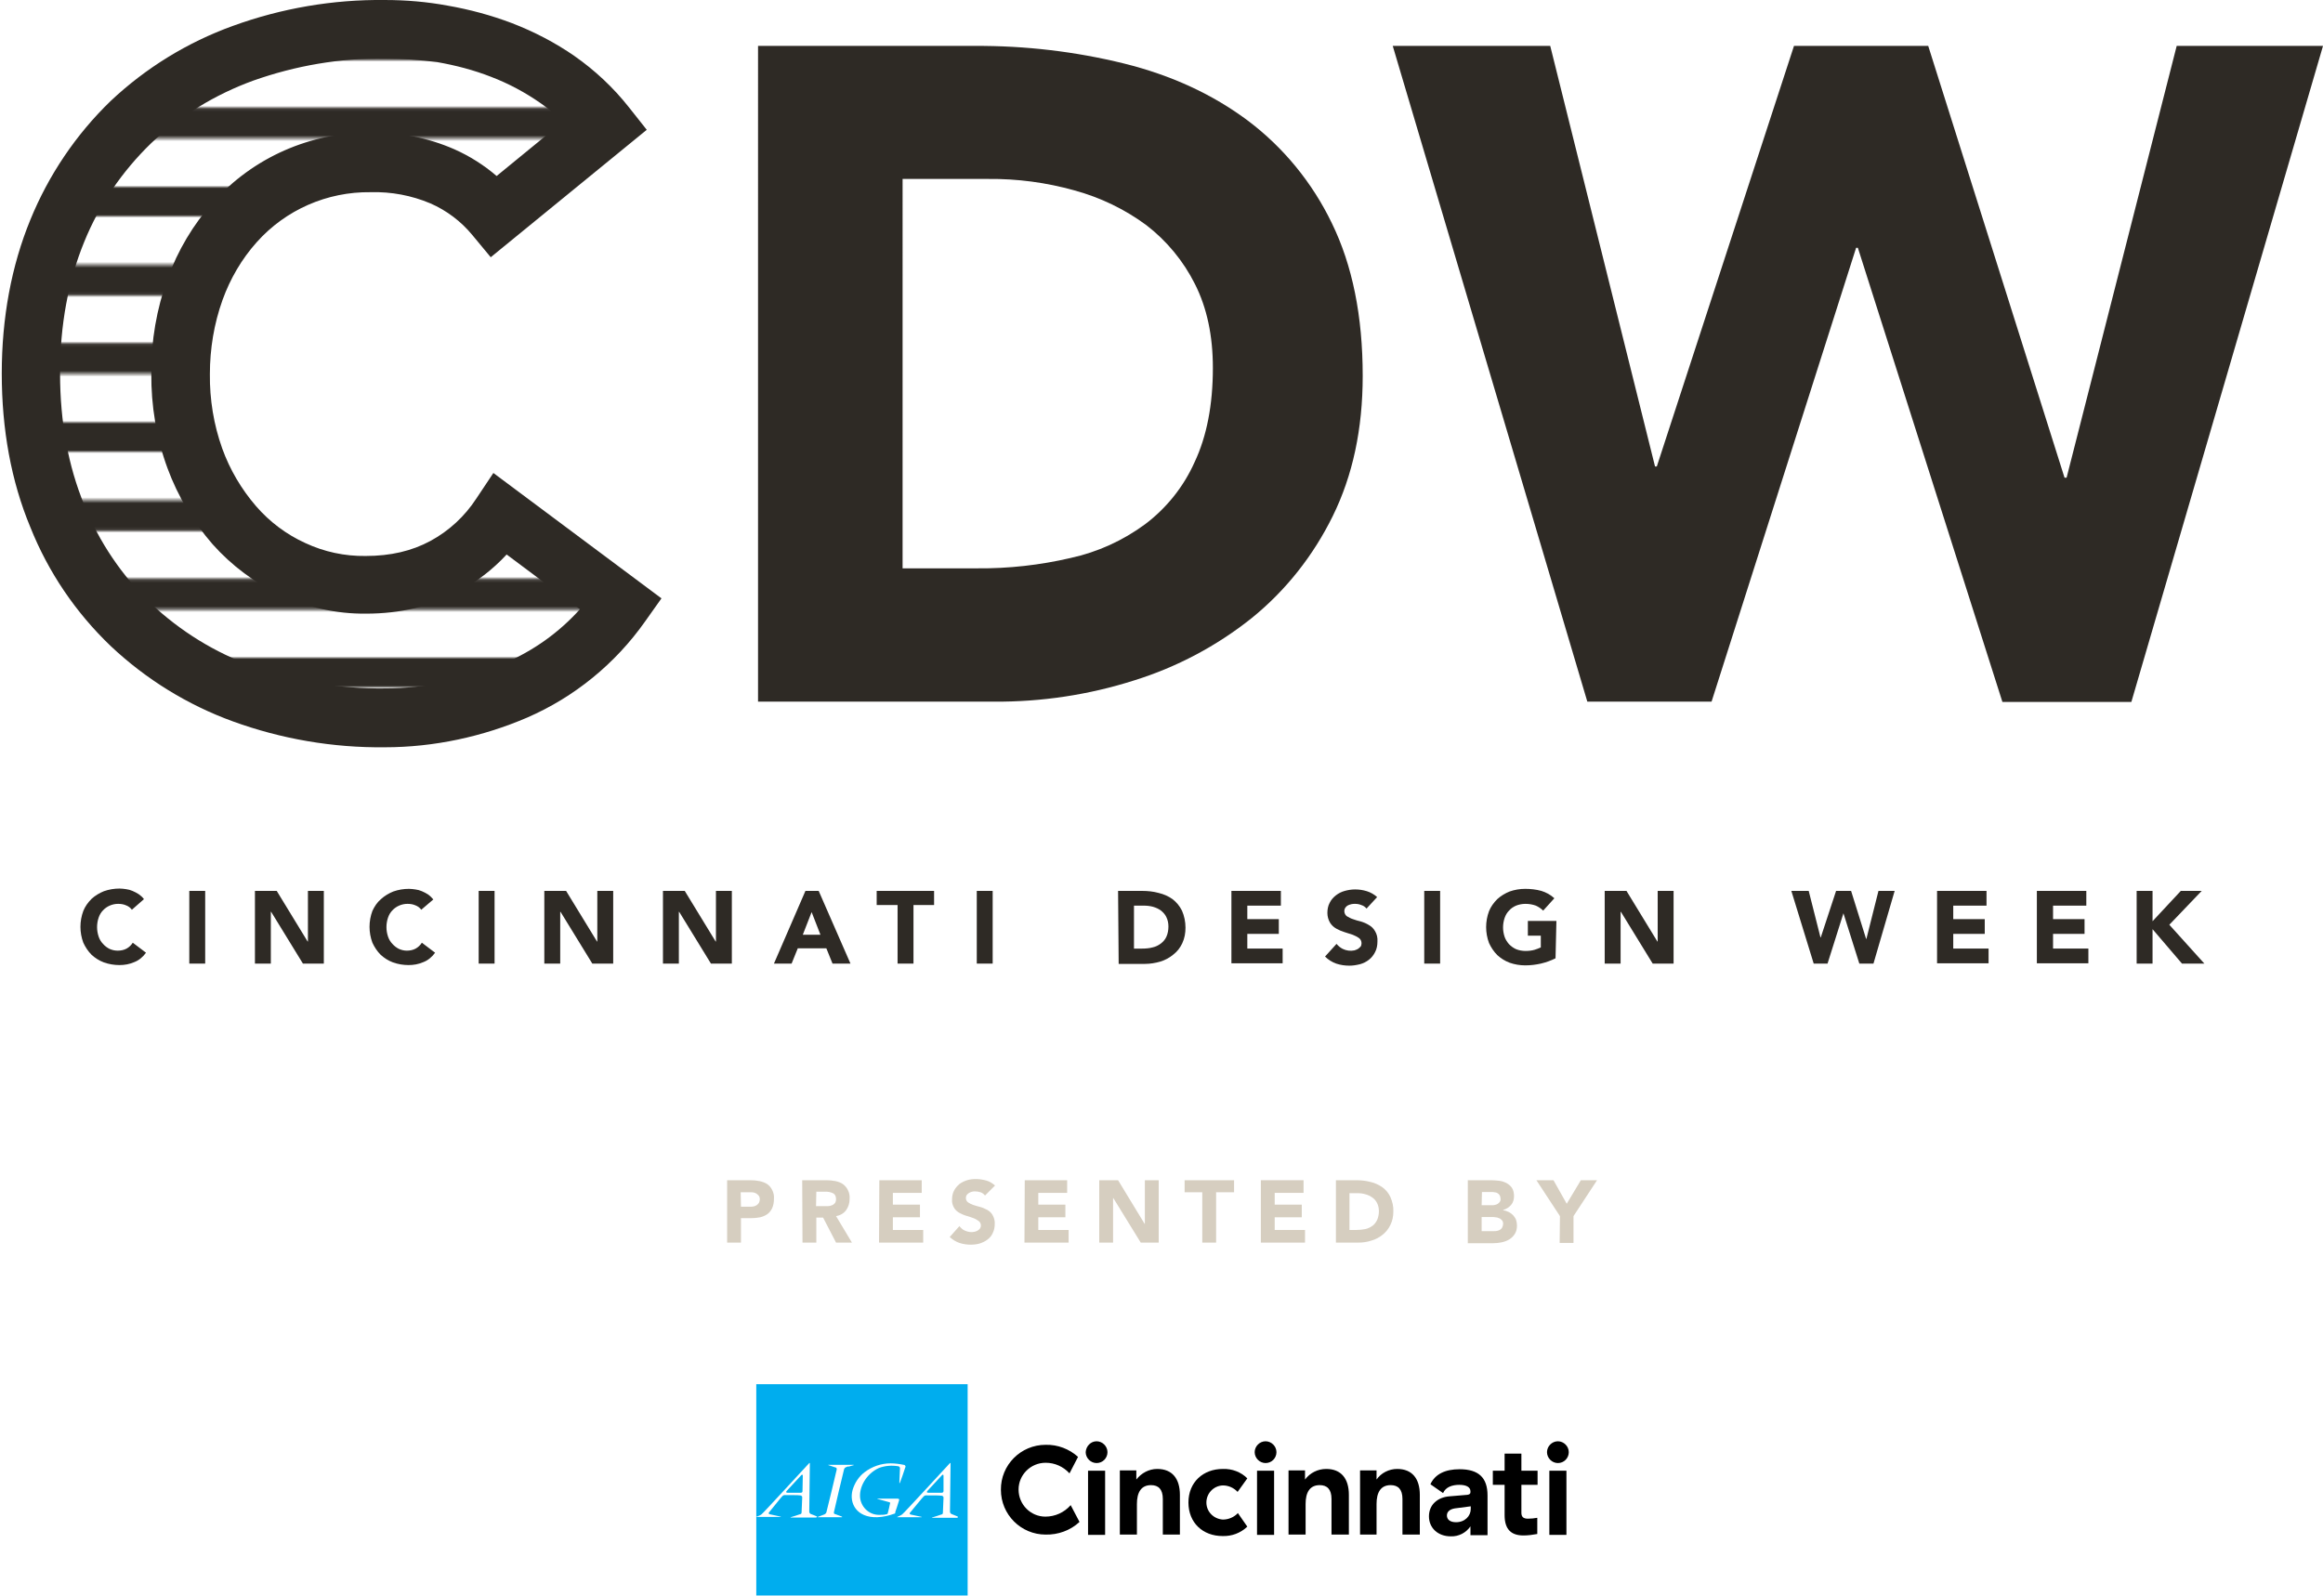 <?xml version="1.0" encoding="utf-8"?>
<!-- Generator: Adobe Illustrator 22.1.0, SVG Export Plug-In . SVG Version: 6.00 Build 0)  -->
<svg version="1.1" id="_31d412ea-1b5f-41cb-b427-8859186d6760"
	 xmlns="http://www.w3.org/2000/svg" xmlns:xlink="http://www.w3.org/1999/xlink" x="0px" y="0px" viewBox="0 0 789.1 542.2"
	 style="enable-background:new 0 0 789.1 542.2;" xml:space="preserve">
<style type="text/css">
	.st0{fill:none;}
	.st1{fill:none;stroke:#2E2A25;stroke-width:10;}
	.st2{clip-path:url(#SVGID_2_);}
	.st3{fill:#D6CEC0;}
	.st4{fill:#00ADEE;}
	.st5{fill:#FFFFFF;}
	.st6{fill:#2E2A25;}
	.st7{fill:url(#SVGID_3_);}
</style>
<pattern  y="542.2" width="266.7" height="266.7" patternUnits="userSpaceOnUse" id="New_Pattern_Swatch_4" viewBox="267.7 -266.7 266.7 266.7" style="overflow:visible;">
	<g>
		<rect x="267.7" y="-266.7" class="st0" width="266.7" height="266.7"/>
		<rect x="267.7" y="-266.7" class="st0" width="266.7" height="266.7"/>
		<line class="st1" x1="533.5" y1="-253.4" x2="802.1" y2="-253.4"/>
		<line class="st1" x1="533.5" y1="-200.1" x2="802.1" y2="-200.1"/>
		<line class="st1" x1="533.5" y1="-146.7" x2="802.1" y2="-146.7"/>
		<line class="st1" x1="533.5" y1="-93.4" x2="802.1" y2="-93.4"/>
		<line class="st1" x1="533.5" y1="-40" x2="802.1" y2="-40"/>
		<line class="st1" x1="533.5" y1="-226.7" x2="802.1" y2="-226.7"/>
		<line class="st1" x1="533.5" y1="-173.4" x2="802.1" y2="-173.4"/>
		<line class="st1" x1="533.5" y1="-120" x2="802.1" y2="-120"/>
		<line class="st1" x1="533.5" y1="-66.7" x2="802.1" y2="-66.7"/>
		<line class="st1" x1="533.5" y1="-13.3" x2="802.1" y2="-13.3"/>
		<line class="st1" x1="533.5" y1="-253.4" x2="802.1" y2="-253.4"/>
		<line class="st1" x1="533.5" y1="-200.1" x2="802.1" y2="-200.1"/>
		<line class="st1" x1="533.5" y1="-146.7" x2="802.1" y2="-146.7"/>
		<line class="st1" x1="533.5" y1="-93.4" x2="802.1" y2="-93.4"/>
		<line class="st1" x1="533.5" y1="-40" x2="802.1" y2="-40"/>
		<line class="st1" x1="533.5" y1="-226.7" x2="802.1" y2="-226.7"/>
		<line class="st1" x1="533.5" y1="-173.4" x2="802.1" y2="-173.4"/>
		<line class="st1" x1="533.5" y1="-120" x2="802.1" y2="-120"/>
		<line class="st1" x1="533.5" y1="-66.7" x2="802.1" y2="-66.7"/>
		<line class="st1" x1="533.5" y1="-13.3" x2="802.1" y2="-13.3"/>
		<line class="st1" x1="266.7" y1="-253.4" x2="535.3" y2="-253.4"/>
		<line class="st1" x1="266.7" y1="-200.1" x2="535.3" y2="-200.1"/>
		<line class="st1" x1="266.7" y1="-146.7" x2="535.3" y2="-146.7"/>
		<line class="st1" x1="266.7" y1="-93.4" x2="535.3" y2="-93.4"/>
		<line class="st1" x1="266.7" y1="-40" x2="535.3" y2="-40"/>
		<line class="st1" x1="266.7" y1="-226.7" x2="535.3" y2="-226.7"/>
		<line class="st1" x1="266.7" y1="-173.4" x2="535.3" y2="-173.4"/>
		<line class="st1" x1="266.7" y1="-120" x2="535.3" y2="-120"/>
		<line class="st1" x1="266.7" y1="-66.7" x2="535.3" y2="-66.7"/>
		<line class="st1" x1="266.7" y1="-13.3" x2="535.3" y2="-13.3"/>
		<g>
			<defs>
				<rect id="SVGID_1_" x="267.7" y="-266.7" width="266.7" height="266.7"/>
			</defs>
			<clipPath id="SVGID_2_">
				<use xlink:href="#SVGID_1_"  style="overflow:visible;"/>
			</clipPath>
			<g class="st2">
				<line class="st1" x1="0" y1="-253.4" x2="268.6" y2="-253.4"/>
				<line class="st1" x1="0" y1="-200.1" x2="268.6" y2="-200.1"/>
				<line class="st1" x1="0" y1="-146.7" x2="268.6" y2="-146.7"/>
				<line class="st1" x1="0" y1="-93.4" x2="268.6" y2="-93.4"/>
				<line class="st1" x1="0" y1="-40" x2="268.6" y2="-40"/>
				<line class="st1" x1="0" y1="-226.7" x2="268.6" y2="-226.7"/>
				<line class="st1" x1="0" y1="-173.4" x2="268.6" y2="-173.4"/>
				<line class="st1" x1="0" y1="-120" x2="268.6" y2="-120"/>
				<line class="st1" x1="0" y1="-66.7" x2="268.6" y2="-66.7"/>
				<line class="st1" x1="0" y1="-13.3" x2="268.6" y2="-13.3"/>
			</g>
		</g>
		<line class="st1" x1="266.7" y1="-253.4" x2="535.3" y2="-253.4"/>
		<line class="st1" x1="266.7" y1="-200.1" x2="535.3" y2="-200.1"/>
		<line class="st1" x1="266.7" y1="-146.7" x2="535.3" y2="-146.7"/>
		<line class="st1" x1="266.7" y1="-93.4" x2="535.3" y2="-93.4"/>
		<line class="st1" x1="266.7" y1="-40" x2="535.3" y2="-40"/>
		<line class="st1" x1="266.7" y1="-226.7" x2="535.3" y2="-226.7"/>
		<line class="st1" x1="266.7" y1="-173.4" x2="535.3" y2="-173.4"/>
		<line class="st1" x1="266.7" y1="-120" x2="535.3" y2="-120"/>
		<line class="st1" x1="266.7" y1="-66.7" x2="535.3" y2="-66.7"/>
		<line class="st1" x1="266.7" y1="-13.3" x2="535.3" y2="-13.3"/>
		<line class="st1" x1="0" y1="-253.4" x2="268.6" y2="-253.4"/>
		<line class="st1" x1="0" y1="-200.1" x2="268.6" y2="-200.1"/>
		<line class="st1" x1="0" y1="-146.7" x2="268.6" y2="-146.7"/>
		<line class="st1" x1="0" y1="-93.4" x2="268.6" y2="-93.4"/>
		<line class="st1" x1="0" y1="-40" x2="268.6" y2="-40"/>
		<line class="st1" x1="0" y1="-226.7" x2="268.6" y2="-226.7"/>
		<line class="st1" x1="0" y1="-173.4" x2="268.6" y2="-173.4"/>
		<line class="st1" x1="0" y1="-120" x2="268.6" y2="-120"/>
		<line class="st1" x1="0" y1="-66.7" x2="268.6" y2="-66.7"/>
		<line class="st1" x1="0" y1="-13.3" x2="268.6" y2="-13.3"/>
		<line class="st1" x1="0" y1="-253.4" x2="268.6" y2="-253.4"/>
		<line class="st1" x1="0" y1="-200.1" x2="268.6" y2="-200.1"/>
		<line class="st1" x1="0" y1="-146.7" x2="268.6" y2="-146.7"/>
		<line class="st1" x1="0" y1="-93.4" x2="268.6" y2="-93.4"/>
		<line class="st1" x1="0" y1="-40" x2="268.6" y2="-40"/>
		<line class="st1" x1="0" y1="-226.7" x2="268.6" y2="-226.7"/>
		<line class="st1" x1="0" y1="-173.4" x2="268.6" y2="-173.4"/>
		<line class="st1" x1="0" y1="-120" x2="268.6" y2="-120"/>
		<line class="st1" x1="0" y1="-66.7" x2="268.6" y2="-66.7"/>
		<line class="st1" x1="0" y1="-13.3" x2="268.6" y2="-13.3"/>
	</g>
</pattern>
<title>logo-cdw-Artboard 1 copy 2</title>
<path class="st3" d="M247,401h7.9c1,0,2.1,0.1,3.1,0.3c0.9,0.2,1.8,0.5,2.6,1c0.7,0.5,1.3,1.2,1.7,2c0.5,1,0.7,2,0.6,3.1
	c0,1.1-0.2,2.2-0.6,3.1c-0.4,0.8-0.9,1.5-1.6,2c-0.7,0.5-1.6,0.9-2.5,1.1c-1,0.2-2.1,0.3-3.1,0.3h-3.4v8.3H247V401z M251.7,410h3.1
	c0.4,0,0.8,0,1.2-0.1c0.4-0.1,0.7-0.2,1-0.4c0.3-0.2,0.6-0.5,0.8-0.8c0.2-0.4,0.3-0.8,0.3-1.2c0-0.5-0.1-0.9-0.4-1.3
	c-0.3-0.3-0.6-0.6-1-0.8c-0.4-0.2-0.9-0.3-1.3-0.3c-0.5,0-0.9,0-1.4,0h-2.4L251.7,410L251.7,410z"/>
<path class="st3" d="M272.5,401h8.2c1,0,2.1,0.1,3.1,0.3c0.9,0.2,1.8,0.5,2.5,1c0.7,0.5,1.3,1.2,1.7,2c0.5,1,0.7,2,0.6,3.1
	c0,1.4-0.4,2.7-1.2,3.8c-0.8,1.1-2.1,1.8-3.4,2l5.4,9H284l-4.4-8.5h-2.3v8.5h-4.7L272.5,401L272.5,401z M277.2,409.8h4.1
	c0.4,0,0.9-0.1,1.3-0.3c0.4-0.1,0.7-0.4,1-0.7c0.3-0.4,0.4-0.9,0.4-1.4c0-0.5-0.1-0.9-0.3-1.3c-0.2-0.3-0.5-0.6-0.8-0.7
	c-0.4-0.2-0.8-0.3-1.2-0.4c-0.4-0.1-0.9-0.1-1.3-0.1h-3.1L277.2,409.8L277.2,409.8z"/>
<path class="st3" d="M298.7,401h14.4v4.3h-9.8v4h9.2v4.3h-9.2v4.3h10.3v4.3h-15L298.7,401L298.7,401z"/>
<path class="st3" d="M334.6,406.2c-0.4-0.5-0.9-0.9-1.5-1.1c-0.6-0.2-1.2-0.3-1.9-0.3c-0.3,0-0.7,0-1,0.1c-0.3,0.1-0.7,0.2-1,0.4
	c-0.3,0.2-0.6,0.4-0.8,0.7c-0.2,0.3-0.3,0.6-0.3,1c0,0.6,0.2,1.1,0.7,1.5c0.6,0.4,1.2,0.7,1.8,0.9c0.7,0.2,1.5,0.5,2.4,0.7
	c0.8,0.2,1.6,0.6,2.4,1c0.7,0.4,1.4,1,1.8,1.8c0.5,0.9,0.8,2,0.7,3c0,1.1-0.2,2.1-0.7,3.1c-0.4,0.9-1,1.6-1.8,2.2
	c-0.8,0.6-1.7,1-2.6,1.3c-1,0.3-2.1,0.4-3.1,0.4c-1.3,0-2.6-0.2-3.8-0.6c-1.2-0.4-2.3-1.1-3.3-2l3.3-3.7c0.5,0.6,1.1,1.2,1.8,1.5
	c1.1,0.5,2.3,0.7,3.4,0.4c0.4-0.1,0.7-0.2,1-0.4c0.3-0.2,0.6-0.4,0.8-0.7c0.2-0.3,0.3-0.6,0.3-1c0-0.6-0.3-1.2-0.7-1.5
	c-0.6-0.4-1.2-0.8-1.8-1c-0.7-0.3-1.5-0.5-2.4-0.8c-0.8-0.2-1.6-0.6-2.4-1c-0.7-0.4-1.4-1-1.8-1.7c-0.5-0.9-0.8-1.8-0.7-2.9
	c0-1,0.2-2.1,0.7-3c0.4-0.8,1.1-1.6,1.8-2.2c0.8-0.6,1.7-1,2.6-1.3c1-0.3,2-0.4,3-0.4c1.2,0,2.4,0.2,3.5,0.5c1.1,0.3,2.1,0.9,3,1.7
	L334.6,406.2z"/>
<path class="st3" d="M348.1,401h14.4v4.3h-9.8v4h9.2v4.3h-9.2v4.3H363v4.3h-15L348.1,401L348.1,401z"/>
<path class="st3" d="M373.4,401h6.4l9,14.8h0.1V401h4.7v21.2h-6.1l-9.3-15.1h-0.1v15.1h-4.7L373.4,401z"/>
<path class="st3" d="M408.5,405.1h-6.1V401h16.8v4.1h-6.1v17.1h-4.7V405.1z"/>
<path class="st3" d="M428.4,401h14.4v4.3h-9.8v4h9.2v4.3h-9.2v4.3h10.3v4.3h-15V401z"/>
<path class="st3" d="M453.8,401h7c1.6,0,3.3,0.2,4.8,0.6c1.4,0.3,2.8,1,4,1.8c1.2,0.9,2.1,2,2.7,3.3c0.7,1.6,1.1,3.3,1,5
	c0,1.6-0.3,3.1-1,4.5c-0.6,1.3-1.5,2.4-2.6,3.3c-1.1,0.9-2.4,1.6-3.8,2c-1.5,0.5-3,0.7-4.5,0.7h-7.6L453.8,401L453.8,401z
	 M458.4,417.9h2.4c1,0,2-0.1,3-0.3c0.9-0.2,1.7-0.6,2.4-1.1c0.7-0.5,1.2-1.2,1.6-2c0.4-0.9,0.6-2,0.6-3c0-0.9-0.2-1.9-0.6-2.7
	c-0.4-0.8-0.9-1.4-1.6-1.9c-0.7-0.5-1.5-0.9-2.3-1.1c-0.9-0.3-1.9-0.4-2.8-0.4h-2.7L458.4,417.9L458.4,417.9z"/>
<path class="st3" d="M498.6,401h7.9c0.9,0,1.9,0.1,2.8,0.2c0.9,0.1,1.7,0.4,2.5,0.8c0.7,0.4,1.3,0.9,1.8,1.6
	c0.5,0.8,0.7,1.8,0.7,2.8c0,1.1-0.3,2.2-1,3c-0.7,0.8-1.6,1.4-2.7,1.7v0.1c0.7,0.1,1.3,0.3,1.9,0.6c0.6,0.3,1.1,0.7,1.5,1.1
	c0.4,0.5,0.8,1,1,1.6c0.2,0.6,0.3,1.3,0.3,1.9c0,1-0.2,2-0.7,2.8c-0.5,0.8-1.1,1.4-1.9,1.9c-0.8,0.5-1.7,0.8-2.6,1
	c-0.9,0.2-1.9,0.3-2.8,0.3h-8.7V401z M503.3,409.5h3.4c0.4,0,0.7,0,1.1-0.1c0.4-0.1,0.7-0.2,1-0.4c0.3-0.2,0.5-0.4,0.7-0.7
	c0.2-0.3,0.3-0.7,0.2-1.1c0-0.7-0.3-1.4-1-1.8c-0.3-0.2-0.7-0.3-1-0.3c-0.4-0.1-0.7-0.1-1.1-0.1h-3.2L503.3,409.5L503.3,409.5z
	 M503.3,418.3h4.2c0.4,0,0.7,0,1.1-0.1c0.4-0.1,0.7-0.2,1-0.4c0.3-0.2,0.6-0.5,0.7-0.8c0.2-0.4,0.3-0.8,0.3-1.2
	c0-0.4-0.1-0.9-0.4-1.2c-0.3-0.3-0.6-0.6-1-0.7c-0.4-0.2-0.8-0.3-1.2-0.3c-0.4-0.1-0.8-0.1-1.2-0.1h-3.5L503.3,418.3L503.3,418.3z"
	/>
<path class="st3" d="M529.9,413.2l-8-12.2h5.8l4.5,8l4.8-8h5.5l-8,12.2v9.1h-4.7L529.9,413.2L529.9,413.2z"/>
<g>
	<path d="M355.2,490.9c4.1-0.1,8,1.4,11,4.1l-2.9,5.6c-2.1-2.3-5-3.6-8.1-3.6c-5.1,0-9.2,4.1-9.2,9.1c0,5.1,4.1,9.2,9.1,9.2
		c3.3,0,6.4-1.4,8.6-3.9l3,5.7c-3.1,2.9-7.3,4.4-11.5,4.3c-8.4,0-15.2-6.8-15.2-15.2C339.9,497.8,346.7,490.9,355.2,490.9
		L355.2,490.9z"/>
	<path d="M372.5,489.7c2,0,3.7,1.7,3.7,3.7c0,2-1.6,3.7-3.7,3.7l0,0c-2,0-3.7-1.7-3.7-3.7C368.9,491.4,370.5,489.7,372.5,489.7z
		 M375.4,499.7v21.8h-5.8v-21.8L375.4,499.7L375.4,499.7z"/>
	<path d="M393.1,499.1c5.1,0,7.7,3.3,7.7,8.8v13.5H395v-12.1c0-3.3-1.5-4.7-4-4.7c-3.4,0-4.8,2.5-4.8,6.4v10.4h-5.8v-21.8h5.6v3.1
		C387.7,500.5,390.3,499.1,393.1,499.1z"/>
	<path d="M415.4,499.1c3.1-0.1,6.1,1,8.3,3.2l-3.3,4.6c-1.3-1.4-3.1-2.2-5-2.2c-3.2,0.1-5.7,2.8-5.6,6c0.1,3,2.5,5.4,5.6,5.6
		c1.9,0,3.8-0.8,5.1-2.2l3.2,4.6c-2.3,2.2-5.3,3.3-8.4,3.2c-6.7,0-11.6-4.5-11.6-11.4S408.7,499.1,415.4,499.1z"/>
	<path d="M429.9,489.7c2,0,3.7,1.7,3.7,3.7c0,2-1.6,3.7-3.7,3.7l0,0c-2,0-3.7-1.7-3.7-3.7C426.2,491.4,427.9,489.7,429.9,489.7z
		 M432.8,499.7v21.8H427v-21.8L432.8,499.7L432.8,499.7z"/>
	<path d="M450.5,499.1c5.1,0,7.7,3.3,7.7,8.8v13.5h-5.9v-12.1c0-3.3-1.5-4.7-4-4.7c-3.4,0-4.8,2.5-4.8,6.4v10.4h-5.8v-21.8h5.6v3.1
		C445,500.4,447.7,499.1,450.5,499.1z"/>
	<path d="M474.6,499.1c5.1,0,7.7,3.3,7.7,8.8v13.5h-5.9v-12.1c0-3.3-1.5-4.7-4-4.7c-3.4,0-4.8,2.5-4.8,6.4v10.4H462v-21.8h5.6v3.1
		C469.1,500.5,471.8,499.1,474.6,499.1z"/>
	<path d="M495.8,499.2c6.4,0,9.5,2.8,9.5,8.9v13.5h-5.8v-3c-1.5,2.2-4,3.5-6.7,3.4c-4.3,0-7.4-2.8-7.4-6.8s3-6.5,7-6.8l6-0.5
		c0.8-0.1,1.1-0.4,1.1-0.9v-0.3c0-1.3-1.2-2.2-3.8-2.2c-2.3,0-4.6,0.7-5.5,2.8l-4.3-3C487.5,500.8,491,499.2,495.8,499.2z
		 M499.6,511.8l-5.4,0.7c-1.8,0.3-2.7,1.2-2.7,2.4c0,1.4,1.1,2.3,3.1,2.3c3,0,5-2.1,5-4.5L499.6,511.8L499.6,511.8z"/>
	<path d="M517.5,521.7c-4,0-6.4-1.9-6.4-6.9v-10.3h-4v-4.8h4v-5.8h5.7v5.8h5.5v4.8h-5.5v9.5c0,1.4,0.7,2,2.2,2
		c1.1,0,2.1-0.1,3.2-0.3v5.5C520.6,521.5,519,521.7,517.5,521.7z"/>
	<path d="M529.2,489.7c2,0,3.7,1.7,3.7,3.7c0,2-1.6,3.7-3.7,3.7l0,0c-2,0-3.7-1.7-3.7-3.7C525.5,491.4,527.2,489.7,529.2,489.7z
		 M532.1,499.7v21.8h-5.8v-21.8L532.1,499.7L532.1,499.7z"/>
	<rect x="256.9" y="470.3" class="st4" width="71.8" height="71.8"/>
	<path class="st5" d="M287.4,498.5c-0.3,0.1-0.6,0.4-0.7,0.8c-0.1,0.3-3.4,14.2-3.4,14.4c-0.1,0.3,0,0.6,0.2,0.7h0.1
		c0.4,0.2,2.3,0.8,2.4,0.9s0.1,0.2,0,0.2h-8.1c-0.1,0-0.2,0-0.1-0.1c0.1-0.1,2-0.7,2.1-0.8c0.3-0.1,0.6-0.3,0.8-0.7
		c0.1-0.3,3.5-14.3,3.5-14.5c0.1-0.3,0-0.7-0.3-0.8c0,0,0,0,0,0h-0.1l-2.4-0.8c-0.1,0-0.1-0.1,0-0.1h8.5c0.1,0,0.2,0.1,0.1,0.1
		l-1.7,0.5C288.1,498.2,287.8,498.3,287.4,498.5"/>
	<path class="st5" d="M303.8,514.3c-1.9,0.7-3.8,1.1-5.8,1.2c-7,0.2-9.6-4.7-8.4-9.2c0.7-2.4,2.1-4.6,4.1-6.1c2.5-1.9,5.6-3,8.8-3
		c1.5,0,3,0.2,4.5,0.5c0.3,0,0.6,0.3,0.6,0.6c0,0.1,0,0.2-0.1,0.3c0,0.1-1.7,5.1-1.8,5.2c0,0.1-0.2,0.2-0.2,0s0.2-4.5,0.2-4.7
		c0.1-0.4-0.1-0.8-0.5-0.9c0,0,0,0,0,0l0,0c-2.3-0.4-4.6-0.2-6.7,0.6c-4.3,2-6.8,6.6-6.3,10.3c0.5,3.3,3.3,5.7,6.6,5.6
		c0.8,0,1.6,0,2.3-0.2c0.2,0,0.5-0.2,0.5-0.5c0.1-0.2,0.7-2.9,0.7-3c0.1-0.2,0.1-0.4-0.1-0.6c0,0,0,0,0,0h-0.1l-4-1.1
		c-0.2,0-0.1-0.1,0-0.1h6.5c0.3,0,1-0.1,0.8,0.6s-1.2,3.8-1.3,4C304.2,514.1,304,514.3,303.8,514.3"/>
	<path class="st5" d="M272.6,506.6c0,0.4-0.1,0.6-0.8,0.6h-4.2c-0.7,0-0.6-0.4-0.4-0.6s4.7-5.1,4.9-5.3c0.3-0.4,0.6-0.3,0.6,0.1
		S272.6,506.3,272.6,506.6 M277.6,515.3c-0.2-0.1-1.8-0.8-2.2-0.9c-0.3-0.1-0.5-0.5-0.5-0.8c0-0.2,0.2-16.4,0.2-16.5
		c0,0-0.1,0-0.2,0l0,0c-0.3,0.3-15.9,17.3-16.2,17.4c-0.5,0.4-1.1,0.6-1.7,0.8h-0.1v0.1h8.3c0.1,0,0.1-0.1,0-0.1
		c-0.6-0.1-3.3-0.7-3.7-0.8s-0.5-0.4-0.3-0.6s4.3-5.4,4.6-5.6c0.3-0.3,0.8-0.4,1.2-0.3h2.7c0.8,0,1.5,0,2.2,0.1
		c0.3,0,0.6,0.3,0.6,0.6c0,0.1,0,0.1,0,0.2c0,0.2-0.2,4-0.2,4.7s-0.1,0.8-0.6,0.9c-0.2,0.1-3,1-3.1,1c-0.1,0,0,0.1,0,0.1h8.7
		C277.5,515.4,277.5,515.3,277.6,515.3"/>
	<path class="st5" d="M320.5,506.6c0,0.4-0.2,0.6-0.8,0.6h-4.3c-0.7,0-0.6-0.4-0.4-0.6s4.7-5.1,4.9-5.3c0.3-0.4,0.6-0.3,0.6,0.1
		S320.5,506.3,320.5,506.6 M325.4,515.3l-2.2-0.9c-0.3-0.1-0.5-0.5-0.5-0.8c0-0.2,0.2-16.4,0.2-16.5c0,0-0.1,0-0.2,0l0,0
		c-0.3,0.3-15.9,17.3-16.2,17.4c-0.5,0.4-1.1,0.6-1.7,0.9c-0.1,0-0.1,0.1,0,0.1h8.2c0.1,0,0.1-0.1,0.1-0.1c-0.6-0.1-3.3-0.7-3.7-0.8
		s-0.5-0.4-0.3-0.6c0.2-0.2,4.4-5.4,4.7-5.6c0.3-0.3,0.8-0.4,1.2-0.3h2.7c0.7,0,1.4,0,2.2,0.1c0.3,0,0.6,0.3,0.6,0.6
		c0,0.1,0,0.1,0,0.2c0,0.2-0.2,4-0.2,4.7c0,0.7-0.1,0.8-0.6,0.9c-0.2,0.1-3,1-3.1,1c-0.1,0,0,0.1,0,0.1h8.7
		C325.3,515.4,325.4,515.3,325.4,515.3"/>
</g>
<path class="st6" d="M44.8,309.1c-0.5-0.7-1.2-1.2-2-1.5c-0.9-0.4-1.8-0.5-2.7-0.5c-1.9,0-3.8,0.8-5.1,2.2c-0.7,0.7-1.2,1.6-1.5,2.5
	c-0.7,2.1-0.7,4.3,0,6.4c0.3,0.9,0.8,1.8,1.5,2.5c0.6,0.7,1.4,1.3,2.2,1.7c0.9,0.4,1.8,0.6,2.8,0.6c1,0,2.1-0.2,3-0.7
	c0.9-0.5,1.6-1.2,2.1-2l4.5,3.4c-1,1.4-2.4,2.6-4,3.2c-1.6,0.7-3.3,1-5,1c-1.8,0-3.6-0.3-5.3-0.9c-1.6-0.6-3-1.5-4.2-2.6
	c-1.2-1.2-2.1-2.6-2.8-4.1c-1.3-3.5-1.3-7.3,0-10.8c0.6-1.5,1.6-2.9,2.8-4.1c1.2-1.1,2.7-2,4.2-2.6c1.7-0.6,3.5-0.9,5.3-0.9
	c0.7,0,1.5,0.1,2.2,0.2c0.8,0.1,1.5,0.3,2.2,0.6c0.7,0.3,1.5,0.7,2.1,1.1c0.7,0.5,1.3,1,1.8,1.7L44.8,309.1z"/>
<path class="st6" d="M64.3,302.7h5.4v24.7h-5.4V302.7z"/>
<path class="st6" d="M86.6,302.7H94l10.5,17.2h0.1v-17.2h5.4v24.7h-7.1l-10.8-17.6H92v17.6h-5.4V302.7z"/>
<path class="st6" d="M143.1,309.1c-0.5-0.7-1.2-1.2-2-1.5c-0.9-0.4-1.8-0.5-2.7-0.5c-1.9,0-3.8,0.8-5.1,2.2
	c-0.7,0.7-1.2,1.6-1.5,2.5c-0.7,2.1-0.7,4.3,0,6.4c0.3,0.9,0.8,1.8,1.5,2.5c0.6,0.7,1.4,1.3,2.2,1.7c0.9,0.4,1.8,0.6,2.7,0.6
	c1,0,2.1-0.2,3-0.7c0.9-0.5,1.6-1.2,2.1-2l4.5,3.4c-1,1.4-2.4,2.6-4,3.2c-1.6,0.7-3.3,1-5,1c-1.8,0-3.6-0.3-5.3-0.9
	c-1.6-0.6-3-1.5-4.2-2.6c-1.2-1.2-2.1-2.6-2.8-4.1c-1.3-3.5-1.3-7.3,0-10.8c0.7-1.5,1.6-2.9,2.9-4c1.2-1.1,2.7-2,4.2-2.6
	c1.7-0.6,3.5-0.9,5.3-0.9c0.7,0,1.5,0.1,2.2,0.2c0.8,0.1,1.5,0.3,2.2,0.6c0.7,0.3,1.5,0.7,2.1,1.1c0.7,0.5,1.3,1.1,1.8,1.7
	L143.1,309.1z"/>
<path class="st6" d="M162.6,302.7h5.4v24.7h-5.4V302.7z"/>
<path class="st6" d="M184.9,302.7h7.4l10.5,17.2h0.1v-17.2h5.4v24.7h-7.1l-10.8-17.6h-0.1v17.6h-5.4L184.9,302.7L184.9,302.7z"/>
<path class="st6" d="M225.2,302.7h7.4l10.5,17.2h0.1v-17.2h5.4v24.7h-7.1l-10.8-17.6h-0.1v17.6h-5.4V302.7z"/>
<path class="st6" d="M273.6,302.7h4.5l10.8,24.7h-6.1l-2.1-5.2H271l-2.1,5.2h-6L273.6,302.7z M275.7,309.9l-3,7.7h6L275.7,309.9z"/>
<path class="st6" d="M304.8,307.5h-7v-4.8h19.5v4.8h-7v19.9h-5.4v-19.9H304.8z"/>
<path class="st6" d="M331.8,302.7h5.4v24.7h-5.4V302.7z"/>
<path class="st6" d="M379.8,302.7h8.2c1.9,0,3.8,0.2,5.6,0.7c1.7,0.4,3.3,1.1,4.7,2.1c1.3,1,2.4,2.3,3.2,3.9
	c0.8,1.8,1.2,3.8,1.2,5.8c0,1.8-0.3,3.6-1.1,5.3c-0.7,1.5-1.7,2.8-3,3.8c-1.3,1.1-2.8,1.9-4.4,2.4c-1.7,0.5-3.5,0.8-5.3,0.8h-8.9
	L379.8,302.7L379.8,302.7z M385.2,322.3h2.8c1.2,0,2.4-0.1,3.5-0.4c1-0.2,2-0.7,2.8-1.3c0.8-0.6,1.5-1.4,1.9-2.3
	c0.5-1.1,0.7-2.3,0.7-3.5c0-1.1-0.2-2.2-0.7-3.2c-0.4-0.9-1.1-1.6-1.8-2.2c-0.8-0.6-1.7-1-2.7-1.3c-1.1-0.3-2.2-0.4-3.3-0.4h-3.2
	L385.2,322.3L385.2,322.3z"/>
<path class="st6" d="M418.3,302.7h16.8v5h-11.4v4.6h10.7v5h-10.7v5h12v5h-17.4V302.7z"/>
<path class="st6" d="M464.2,308.7c-0.5-0.6-1.1-1-1.8-1.2c-0.7-0.3-1.4-0.4-2.1-0.4c-0.4,0-0.8,0-1.2,0.1c-0.4,0.1-0.8,0.2-1.2,0.4
	c-0.4,0.2-0.7,0.5-0.9,0.8c-0.6,0.9-0.4,2.2,0.5,2.9c0.7,0.4,1.4,0.8,2.1,1c0.8,0.3,1.8,0.6,2.7,0.8c1,0.3,1.9,0.7,2.7,1.2
	c0.9,0.5,1.6,1.2,2.1,2.1c0.6,1,0.9,2.2,0.8,3.5c0,1.2-0.2,2.5-0.8,3.6c-0.5,1-1.2,1.9-2.1,2.6c-0.9,0.7-1.9,1.2-3,1.5
	c-1.2,0.3-2.4,0.5-3.6,0.5c-1.5,0-3-0.2-4.5-0.7c-1.4-0.5-2.7-1.3-3.8-2.4l3.9-4.3c0.6,0.7,1.3,1.3,2.1,1.7c1.2,0.6,2.7,0.8,4,0.5
	c0.4-0.1,0.8-0.3,1.2-0.5c0.3-0.2,0.6-0.5,0.9-0.8c0.2-0.3,0.3-0.7,0.3-1.1c0-0.7-0.3-1.4-0.9-1.8c-0.7-0.5-1.4-0.8-2.1-1.1
	c-0.9-0.3-1.8-0.6-2.8-0.9c-1-0.3-1.9-0.7-2.8-1.2c-0.9-0.5-1.6-1.2-2.1-2c-0.6-1-0.9-2.2-0.9-3.3c0-1.2,0.2-2.4,0.8-3.5
	c0.5-1,1.2-1.8,2.1-2.5c0.9-0.7,1.9-1.2,3-1.5c1.1-0.3,2.3-0.5,3.5-0.5c1.4,0,2.7,0.2,4,0.6c1.3,0.4,2.5,1.1,3.5,2L464.2,308.7z"/>
<path class="st6" d="M483.8,302.7h5.4v24.7h-5.4V302.7z"/>
<path class="st6" d="M528.4,325.6c-1.6,0.8-3.3,1.4-5,1.8c-1.8,0.4-3.5,0.6-5.3,0.6c-1.8,0-3.6-0.3-5.3-0.9c-1.6-0.6-3-1.5-4.2-2.6
	c-1.2-1.2-2.1-2.6-2.8-4.1c-1.3-3.5-1.3-7.3,0-10.8c0.6-1.5,1.6-2.9,2.8-4.1c1.2-1.1,2.7-2,4.2-2.6c1.7-0.6,3.5-0.9,5.3-0.9
	c1.8,0,3.7,0.2,5.5,0.7c1.6,0.5,3.1,1.3,4.4,2.5l-3.8,4.2c-0.7-0.7-1.6-1.3-2.5-1.7c-1.1-0.4-2.3-0.6-3.5-0.6
	c-1.1,0-2.2,0.2-3.2,0.6c-0.9,0.4-1.7,0.9-2.4,1.7c-0.7,0.7-1.2,1.6-1.5,2.5c-0.7,2.1-0.7,4.3,0,6.4c0.3,0.9,0.9,1.8,1.5,2.5
	c0.7,0.7,1.5,1.3,2.4,1.7c1,0.4,2.1,0.6,3.2,0.6c1,0,2.1-0.1,3.1-0.4c0.7-0.2,1.4-0.5,2.1-0.8v-4h-4.4v-5h9.7L528.4,325.6
	L528.4,325.6z"/>
<path class="st6" d="M545.1,302.7h7.4l10.5,17.2h0.1v-17.2h5.4v24.7h-7.1l-10.8-17.6h-0.1v17.6h-5.4V302.7z"/>
<path class="st6" d="M608.5,302.7h5.9l4,15.8h0.1l5.2-15.8h5.1l5.1,16.3h0.1l4.1-16.3h5.5l-7.2,24.7h-4.8l-5.4-17.1l0,0l-5.4,17.1
	h-4.7L608.5,302.7z"/>
<path class="st6" d="M658,302.7h16.8v5h-11.3v4.6h10.7v5h-10.7v5h12v5H658V302.7z"/>
<path class="st6" d="M691.9,302.7h16.8v5h-11.3v4.6h10.7v5h-10.7v5h12v5h-17.5V302.7z"/>
<path class="st6" d="M725.8,302.7h5.4v10.3l9.6-10.3h7.1l-11,11.5l11.9,13.2h-7.6l-10-11.7v11.7h-5.4L725.8,302.7L725.8,302.7z"/>
<g>
	<pattern  id="SVGID_3_" xlink:href="#New_Pattern_Swatch_4" patternTransform="matrix(1 0 0 -1 0 -17345.269)">
	</pattern>
	<path class="st7" d="M168.1,73.5c-4.8-5.8-10.9-10.5-17.8-13.5c-7-3.1-15.1-4.7-24.3-4.7c-17.6-0.2-34.4,7.2-46.1,20.3
		c-5.9,6.7-10.5,14.4-13.5,22.8c-3.3,9.2-5,18.9-4.9,28.6c-0.1,9.8,1.5,19.6,4.9,28.8c3,8.3,7.6,16,13.4,22.6
		c5.6,6.3,12.4,11.4,20,14.9c7.7,3.6,16.2,5.4,24.7,5.4c10.1,0,19-2.1,26.7-6.3c7.8-4.2,14.4-10.2,19.2-17.6l40.9,30.5
		c-9,12.9-21.4,23-35.9,29.3c-14.1,6.2-29.3,9.4-44.7,9.5c-16.4,0.2-32.7-2.6-48.1-8.2c-14.2-5.1-27.1-13.1-38.1-23.4
		c-10.9-10.4-19.4-23-25-37c-6-14.5-9-30.6-9-48.4s3-34,9-48.4c5.6-14,14.1-26.6,25-37c11-10.3,23.9-18.3,38.1-23.4
		c15.4-5.6,31.7-8.4,48.1-8.2c6.6,0,13.2,0.6,19.7,1.7c6.9,1.2,13.6,3,20.1,5.5c6.7,2.6,13.1,6,19,10.1c6.2,4.3,11.7,9.5,16.4,15.4
		L168.1,73.5z"/>
	<path class="st6" d="M130.7,253.9c-17.6,0.2-35.1-2.8-51.6-8.8c-15.4-5.6-29.5-14.3-41.5-25.6c-11.9-11.4-21.2-25.1-27.3-40.4
		c-6.5-15.6-9.7-33.2-9.7-52.2s3.3-36.6,9.7-52.2c6.2-15.2,15.5-29,27.3-40.4c11.9-11.2,26-19.9,41.5-25.5c16.5-6,34-9,51.6-8.8
		c7.1,0,14.3,0.6,21.3,1.9c7.5,1.3,14.9,3.3,22,6c7.5,2.9,14.6,6.6,21.1,11.1c7,4.9,13.2,10.7,18.5,17.4l6.1,7.7l-53,43.3l-6.3-7.6
		c-3.8-4.6-8.7-8.3-14.2-10.7c-6.4-2.7-13.3-4-20.3-3.8c-14.8-0.2-28.9,6-38.7,17c-5.1,5.7-9,12.4-11.6,19.6
		c-2.9,8.1-4.3,16.6-4.3,25.2c-0.1,8.6,1.3,17.2,4.2,25.3c2.6,7.2,6.5,13.8,11.5,19.6c4.6,5.3,10.3,9.6,16.7,12.5
		c6.4,3,13.4,4.5,20.5,4.4c8.5,0,15.7-1.7,22-5.1c6.3-3.4,11.7-8.4,15.6-14.4l5.8-8.7l57.1,42.6l-5.6,7.9
		c-10.1,14.3-23.9,25.6-40,32.6C164,250.3,147.4,253.9,130.7,253.9z M130.7,19.9c-15.2-0.2-30.3,2.4-44.7,7.5
		c-12.9,4.7-24.7,11.9-34.7,21.3c-9.8,9.5-17.6,20.9-22.7,33.5c-5.4,13.2-8.2,28.2-8.2,44.7s2.8,31.5,8.2,44.6
		c5.1,12.7,12.8,24.1,22.7,33.6c10,9.4,21.8,16.7,34.7,21.3c14.3,5.1,29.5,7.7,44.7,7.5c14,0,27.9-3,40.7-8.6
		c9.8-4.2,18.5-10.4,25.6-18.3l-24.9-18.6c-4.7,5.1-10.2,9.3-16.3,12.6c-9.2,5-19.8,7.5-31.5,7.5c-10,0.1-19.8-2.1-28.9-6.3
		c-8.8-4.1-16.7-10-23.2-17.3c-6.6-7.6-11.8-16.3-15.3-25.8c-3.8-10.3-5.6-21.3-5.5-32.3c-0.1-10.9,1.8-21.8,5.5-32.1
		c3.5-9.6,8.7-18.4,15.5-26c13.6-15.2,33.1-23.8,53.5-23.6c9.8-0.2,19.5,1.7,28.4,5.6c5.2,2.3,10.1,5.4,14.4,9.1l22.6-18.5
		c-2.4-2.3-4.9-4.3-7.6-6.2c-5.3-3.7-10.9-6.7-16.9-9c-5.9-2.3-12-3.9-18.3-5C142.7,20.4,136.7,19.9,130.7,19.9L130.7,19.9z"/>
	<path class="st6" d="M257.4,15.6h73.7c17.1-0.1,34.2,1.9,50.8,6c16.1,4,30.1,10.5,42,19.4c12.1,9.1,21.9,21.1,28.5,34.8
		c7,14.3,10.5,31.6,10.5,51.9c0,18.1-3.4,33.9-10.2,47.7c-6.6,13.4-15.9,25.2-27.5,34.6c-11.9,9.5-25.5,16.7-40,21.2
		c-15.4,4.9-31.4,7.3-47.5,7.2h-80.2V15.6z M306.5,193.1H332c10.6,0.1,21.3-1.1,31.6-3.5c9.2-2,17.8-5.9,25.4-11.5
		c7.3-5.5,13.1-12.8,16.8-21.1c4.1-8.7,6.2-19.4,6.2-32c0-10.9-2-20.4-6.1-28.5c-3.9-7.8-9.6-14.7-16.5-20
		c-7.3-5.4-15.6-9.4-24.4-11.8c-9.6-2.7-19.5-4-29.4-3.9h-29V193.1z"/>
	<path class="st6" d="M473.1,15.6h53.5l35.6,142.9h0.6l46.6-142.9H655l46.3,146.7h0.7l37.4-146.7h49.7L724,238.5h-43.8L631.1,84.2
		h-0.6l-49.1,154.2h-42.2L473.1,15.6z"/>
</g>
</svg>
